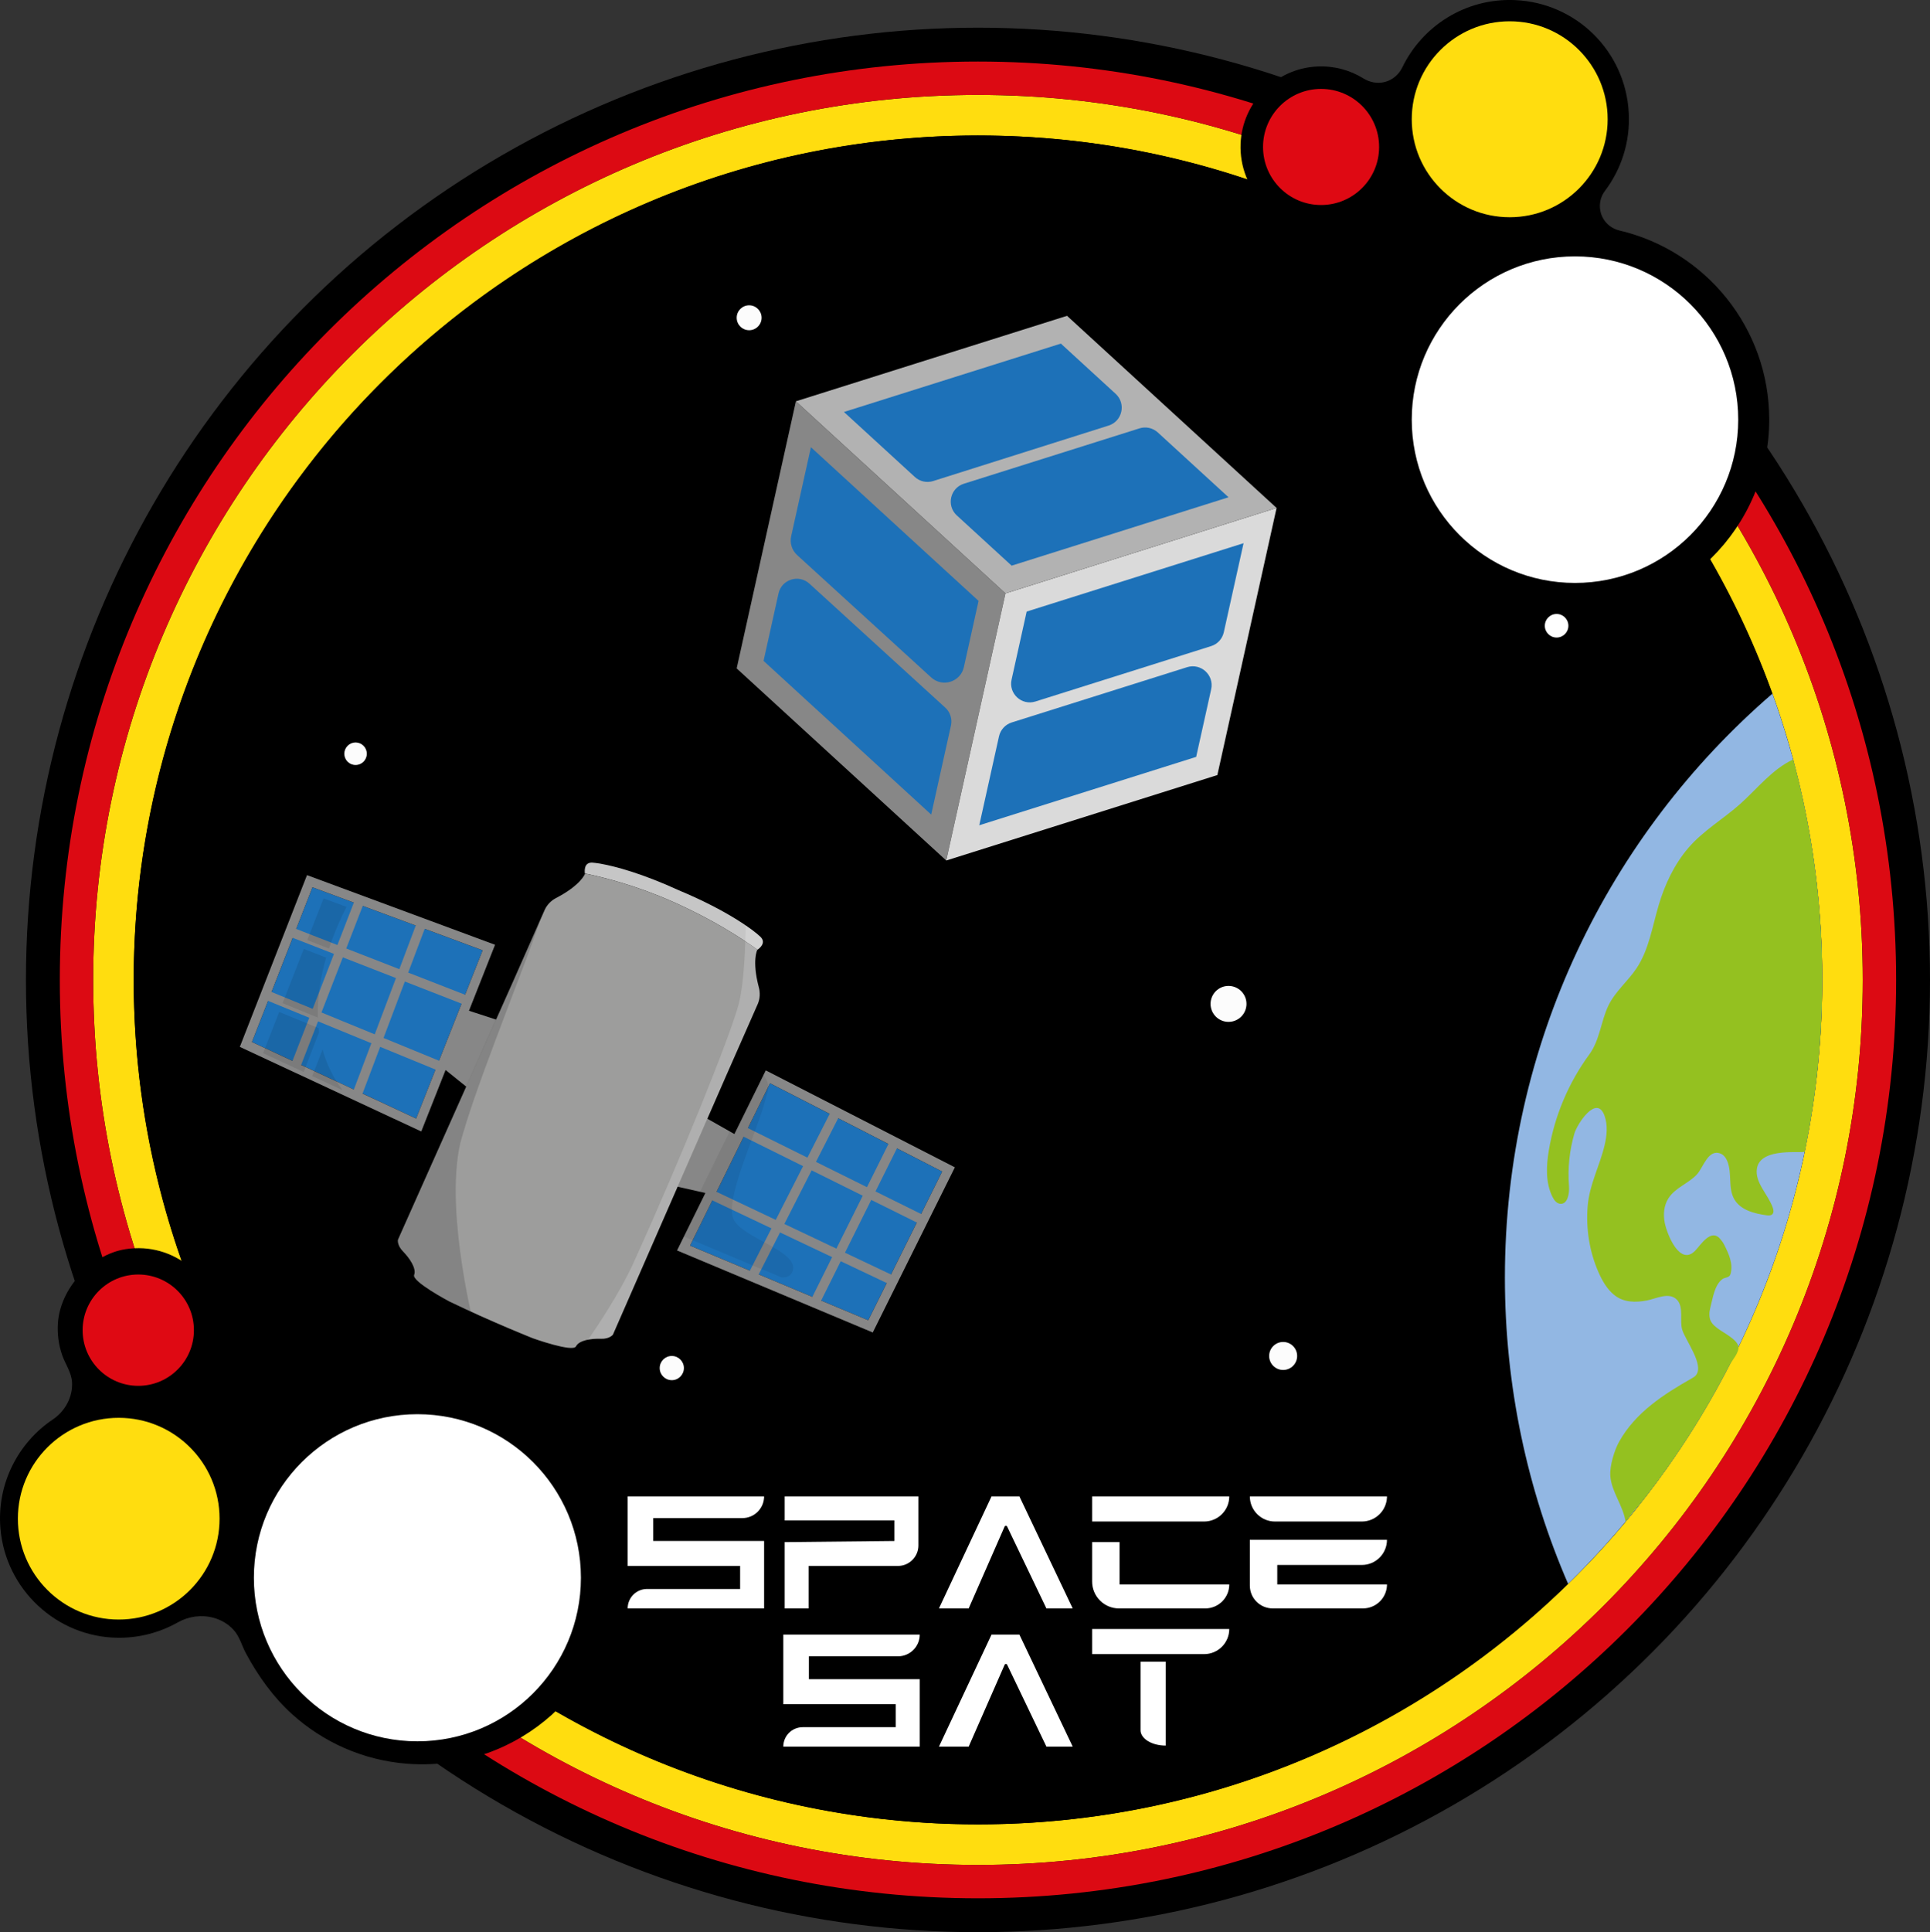 <svg version="1.1" xmlns="http://www.w3.org/2000/svg" xmlns:xlink="http://www.w3.org/1999/xlink" x="0px" y="0px"
	 width="1041.15px" height="1042.09px" viewBox="0 0 1041.15 1042.09" style="enable-background:new 0 0 1041.15 1042.09;"
	 xml:space="preserve">
<rect x="0" y="0" width="1041.15" height="1042.09" fill="#333333" stroke="none"/>
<style type="text/css">
	.st0{fill:#FFDD0F;}
	.st1{fill:#DC0A13;}
	.st2{fill:#FFFFFF;}
	.st3{fill:#DF0913;}
	.st4{fill:#1D71B8;}
	.st5{fill:#878787;}
	.st6{fill:#C6C6C6;}
	.st7{fill:#9D9D9C;}
	.st8{opacity:0.07;}
	.st9{opacity:0.09;}
	.st10{opacity:0.19;fill:#FFFFFF;}
	.st11{opacity:0.19;fill:#1D1D1B;}
	.st12{fill:#DADADA;}
	.st13{fill:#B2B2B2;}
	.st14{fill:#FCFCFC;}
	.st15{fill:#92B7E3;}
	.st16{fill:#94C120;}
</style>
<defs>
</defs>
<g id="Fondo_1_">
	<circle cx="527.57" cy="528.51" r="513.58"/>
	<path class="st0" d="M527.57,51.19c-263.61,0-477.32,213.7-477.32,477.32s213.7,477.32,477.32,477.32s477.32-213.7,477.32-477.32
		S791.18,51.19,527.57,51.19z M527.57,983.95c-251.54,0-455.45-203.91-455.45-455.45S276.03,73.06,527.57,73.06
		s455.45,203.91,455.45,455.45S779.11,983.95,527.57,983.95z"/>
	<path class="st1" d="M527.57,33.19c-273.55,0-495.31,221.76-495.31,495.31s221.76,495.31,495.31,495.31
		s495.31-221.76,495.31-495.31S801.12,33.19,527.57,33.19z M527.57,1005.82c-263.61,0-477.32-213.7-477.32-477.32
		S263.96,51.19,527.57,51.19s477.32,213.7,477.32,477.32S791.18,1005.82,527.57,1005.82z"/>
	<circle cx="527.57" cy="528.51" r="455.45"/>
	<g>
		<g>
			<path d="M863.29,113.57c-0.02-0.1-0.03-0.2-0.05-0.3c-0.6-3.61,0.31-7.34,2.52-10.26c8.8-11.64,13.74-26.35,12.88-42.26
				c-1.78-33.09-28.26-59.26-61.37-60.7c-26.7-1.16-49.99,13.98-60.78,36.29c-1.88,3.88-5.33,6.84-9.51,7.88
				c-0.05,0.01-0.11,0.03-0.16,0.04c-3.89,0.94-7.97,0.12-11.37-1.99c-7.14-4.42-15.65-6.83-24.76-6.42
				c-22.41,0.99-40.6,19.29-41.45,41.71c-0.94,24.77,18.86,45.15,43.42,45.15c1.22,0,2.43-0.06,3.63-0.16
				c4.17,17.57,18.33,72.18,33.13,73.09c-3.19,10.42-4.8,21.53-4.55,33.05c1.24,56.17,47.28,101.75,103.47,102.43
				c58.47,0.71,106.09-46.48,106.09-104.78c0-49.6-34.46-91.14-80.75-102.01C868.41,123.09,864.22,118.92,863.29,113.57z"/>
			<circle class="st2" cx="849.64" cy="226.33" r="88.06"/>
			<circle class="st0" cx="814.42" cy="64.32" r="52.84"/>
			<circle class="st3" cx="712.66" cy="79.26" r="31.31"/>
		</g>
		<g>
			<path d="M332.5,843.2c-1.95-57.13-50.03-102.57-107.18-101.21c-11.52,0.28-22.53,2.39-32.79,6.05
				c-1.59-14.75-56.78-26.39-74.53-29.76c0.04-1.2,0.05-2.41,0-3.64c-1.17-25.59-24.25-45-50.3-40.92
				c-18.52,2.9-35.2,21.12-36.46,39.82c-0.39,5.8,0.35,11.66,2.24,17.17c1.7,4.95,5.11,9.49,5.38,14.84
				c0.4,8-3.76,15.57-10.34,19.99c-18.7,12.55-30.34,34.6-28.28,58.91c2.77,32.77,30.32,58.44,63.2,58.84
				c11.86,0.14,22.92-2.89,32.44-8.27c5.85-3.3,12.83-4.27,19.31-2.5c4.16,1.14,7.97,3.36,10.86,6.58
				c3.28,3.66,4.38,8.43,6.65,12.66c6.44,12.01,14.73,23.61,24.88,32.77c8.37,7.56,17.95,13.76,28.29,18.28
				c10.58,4.63,21.93,7.48,33.44,8.4c4.41,0.35,8.85,0.43,13.27,0.22C289.97,948.81,334.46,900.48,332.5,843.2z"/>
			<circle class="st2" cx="225.17" cy="850.93" r="88.21"/>
			<circle class="st0" cx="64.04" cy="819.07" r="54.4"/>
			<circle class="st3" cx="74.59" cy="717.4" r="30.02"/>
		</g>
	</g>
</g>
<g id="Cansat_2_">
	<g>
		<g>
			<polygon class="st4" points="260.37,512.52 168.56,478.53 135.91,561.99 224.5,603.28 			"/>
			<path class="st5" d="M269.03,550.36L253,545.12l14.06-35.58l-101.45-37.56l-36.24,92.63l97.89,45.63l13.11-33.16l12.44,10.01
				L269.03,550.36z M168.56,478.53l22.33,8.27l-8.87,22.88l-22.25-8.67L168.56,478.53z M157.89,505.79l22.27,8.67l-11.49,29.65
				l-22.2-9.11L157.89,505.79z M135.91,561.99l8.69-22.2l22.22,9.11l-9.03,23.28L135.91,561.99z M195.69,488.58l28.6,10.59
				l-8.88,23.53l-28.63-11.15L195.69,488.58z M184.94,516.33l28.67,11.17l-11.46,30.35l-28.74-11.79L184.94,516.33z M162.44,574.35
				l9.11-23.51l28.78,11.8l-9.43,24.97L162.44,574.35z M229.11,500.95l31.26,11.57l-9.48,23.99l-30.69-11.96L229.11,500.95z
				 M218.39,529.36L249,541.29l-12.17,30.79L206.9,559.8L218.39,529.36z M195.57,589.8l9.51-25.2l29.86,12.25l-10.45,26.43
				L195.57,589.8z"/>
		</g>
		<g>
			<polygon class="st4" points="415.4,584.23 372.26,671.79 468.38,712.07 508.29,631.84 			"/>
			<path class="st5" d="M413.1,577.29l-16.92,34.33l-14.82-8.4l-16.22,36.72l15.38,3.46l-15.28,31.01l105.58,44.24l44.3-89.08
				L413.1,577.29z M404.54,685.32l-32.28-13.53l12.03-24.4l31.88,15.11L404.54,685.32z M418.49,657.92l-31.94-15.13l14.65-29.74
				l32.04,15.88L418.49,657.92z M403.47,608.44l11.93-24.21l32.2,16.5l-12.02,23.62L403.47,608.44z M438.24,699.44l-28.95-12.13
				l11.51-22.62l28.11,13.32L438.24,699.44z M451.2,673.42l-28.07-13.3l14.72-28.91l27.57,13.67L451.2,673.42z M467.7,640.28
				l-27.52-13.65l11.99-23.56l27.13,13.91L467.7,640.28z M468.38,712.07l-25.4-10.64l10.56-21.22l24.83,11.77L468.38,712.07z
				 M480.66,687.38l-24.83-11.77l14.17-28.46l24.6,12.2L480.66,687.38z M496.89,654.75l-24.6-12.19l11.57-23.24l24.42,12.52
				L496.89,654.75z"/>
		</g>
		<g>
			<path class="st6" d="M408.62,512.21c0.69-0.45,5.09-3.58,1.61-6.95c-3.65-3.54-17.7-14.12-43.99-25.08
				c-19.69-9.05-34.24-12.92-41.96-14.3c-0.61-0.13-0.91-0.18-0.91-0.18l-0.01,0.02c-1.62-0.27-2.89-0.41-3.78-0.47
				c-4.74-0.29-4.2,4.86-4.06,5.83c11,2.26,28.12,6.72,47.16,15.13C383.8,495.54,399.32,505.51,408.62,512.21z"/>
			<path class="st7" d="M408.86,541.28c1.11-2.74,1.29-5.77,0.53-8.63c-3.92-14.73-0.85-20.38-0.85-20.38s0.03-0.02,0.09-0.06
				c-9.3-6.71-24.82-16.67-45.92-25.99c-19.04-8.41-36.16-12.87-47.16-15.13c0.01,0.1,0.03,0.16,0.03,0.16s-2.11,6.07-15.64,13.1
				c-2.63,1.36-4.75,3.53-6.02,6.2l-17.07,38.65l-62.15,139.38c0,0-0.68,2.89,2.75,6.39c3.43,3.51,7.33,9.1,5.97,12.64
				c-1.36,3.53,18.97,14.3,18.97,14.3s14.67,7.06,24.31,11.15c9.24,4.08,20.68,8.69,20.68,8.69s21.65,7.77,23.35,4.39
				c1.69-3.39,8.46-4.28,13.36-4.1c4.9,0.17,6.58-2.27,6.58-2.27l61.16-139.82L408.86,541.28z"/>
		</g>
	</g>
	<g>
		<path class="st8" d="M427.69,685.29c-1.32,4.51-6.29,3.6-6.29,3.6s-7.55-3.37-10.15-4.25c-2.7-0.92-5.33-2.22-7.96-3.34
			l-4.74-1.99l-32.28-13.53l12.03-24.4l2.26-4.6l14.66-29.74l2.27-4.6l11.93-24.21h0c4.11,2.11,6.02,6.91,4.54,11.28
			c-0.66,1.95-1.21,4.43-2.17,7.54c-5.73,18.49-20.44,49.86-16.17,60.21C399.89,667.66,430.85,674.52,427.69,685.29z"/>
		<g class="st9">
			<path d="M177.47,511.58l-11.71-4.56l8.79-22.48l12.38,4.58C183.75,495.37,180.31,503.05,177.47,511.58z"/>
			<path d="M171.46,548.8l-19.01-7.79l11.43-29.22l12.06,4.7C173.02,526.57,171.09,537.62,171.46,548.8z"/>
			<path d="M172.12,556.68l-8.33,21.49l-21.88-10.2l8.69-22.2l21.25,8.71C171.93,555.23,172.02,555.96,172.12,556.68z"/>
			<path d="M184.75,587.95l-16.31-7.6l5.56-14.35C176.09,573.55,179.54,580.95,184.75,587.95z"/>
		</g>
	</g>
	<path class="st10" d="M349.28,677.12C349.28,677.12,349.28,677.12,349.28,677.12l42.51-97.19l17.07-38.65
		c1.11-2.74,1.29-5.77,0.53-8.63c-3.92-14.73-0.85-20.38-0.85-20.38s0.03-0.02,0.09-0.06c0.69-0.45,5.09-3.58,1.61-6.95
		c-1.3-1.26-3.92-3.41-7.92-6.15c-0.05,2.65-0.12,5.55-0.23,8.57c-0.42,11.72-1.39,25.32-3.56,33.71
		c-4.39,16.98-31.73,84.73-56.75,139.62c-0.14,0.32-0.29,0.64-0.44,0.96c-0.06,0.13-0.12,0.26-0.17,0.38
		c-7.12,15.34-18.97,33.04-23.87,40.14c2.24-0.43,4.67-0.55,6.77-0.48c4.9,0.17,6.58-2.27,6.58-2.27L349.28,677.12z"/>
	<path class="st11" d="M246.03,650.49c-0.28-6.42-0.27-12.79,0.15-18.86c0.37-5.38,1.06-10.52,2.16-15.23
		c0.49-1.84,1.05-3.81,1.67-5.89c0.64-1.89,1.13-3.5,1.48-4.85c10.64-33.77,33.47-89.24,40.3-110.5l-62.27,140.12l-14.84,33.29
		c0,0-0.68,2.88,2.75,6.39c3.43,3.51,7.33,9.1,5.96,12.64c-1.36,3.54,18.97,14.3,18.97,14.3s5.27,2.54,11.56,5.45
		C251.27,695.18,246.97,672.58,246.03,650.49z"/>
</g>
<g id="CubeSat_1_">
	<polygon class="st5" points="542.41,320.04 510.45,464.1 397.4,360.49 429.36,216.43 	"/>
	<polygon class="st12" points="542.41,320.04 510.45,464.1 656.71,418.01 688.66,273.95 	"/>
	<path class="st4" d="M528.27,445.09l117.01-36.88l8.09-36.45c1.7-7.66-5.53-14.28-13.01-11.92l-94.57,29.8
		c-3.47,1.09-6.09,3.96-6.88,7.51L528.27,445.09z"/>
	<path class="st4" d="M553.84,329.84l-8.14,36.7c-1.68,7.58,5.47,14.14,12.88,11.8l94.79-29.88c3.44-1.08,6.03-3.92,6.81-7.43
		l10.67-48.07L553.84,329.84z"/>
	<path class="st4" d="M527.9,324.09l-90.44-82.89l-10.65,47.98c-0.83,3.73,0.4,7.62,3.23,10.2l72.31,65.99
		c6.06,5.53,15.84,2.44,17.62-5.57L527.9,324.09z"/>
	<path class="st4" d="M419.98,320.06l-8.07,36.38l90.44,82.89L513,391.32c0.78-3.53-0.38-7.21-3.05-9.65l-73.29-66.88
		C430.91,309.55,421.66,312.48,419.98,320.06z"/>
	<polygon class="st13" points="575.62,170.33 429.36,216.43 542.41,320.04 688.66,273.95 	"/>
	<path class="st4" d="M572.29,185.31l-117.01,36.88l38.25,35.06c2.67,2.45,6.44,3.28,9.89,2.19l94.63-29.92
		c7.43-2.35,9.53-11.85,3.79-17.12L572.29,185.31z"/>
	<path class="st4" d="M614.7,231.03l-94.74,29.86c-7.42,2.34-9.53,11.84-3.79,17.1l29.56,27.09l117.01-36.88l-38.17-34.98
		C621.9,230.78,618.14,229.94,614.7,231.03z"/>
</g>
<g id="Estrellas_1_">
	<circle class="st14" cx="662.73" cy="541.43" r="9.69"/>
	<circle class="st14" cx="404.13" cy="171.38" r="6.72"/>
	<circle class="st14" cx="191.81" cy="406.52" r="6.07"/>
	<circle class="st14" cx="362.41" cy="737.84" r="6.53"/>
	<circle class="st14" cx="692.2" cy="731.31" r="7.55"/>
	<circle class="st14" cx="885.46" cy="676.93" r="3.74"/>
	<circle class="st2" cx="839.72" cy="337.49" r="6.36"/>
</g>
<g id="SpaceSat_1_">
	<path class="st2" d="M422.56,881.58v37.51h60.66v12.43h-50.18c-5.79,0-10.48,4.69-10.48,10.48l0,0h73.6v-36.38h-59.8v-12.33h48.09
		c6.47,0,11.71-5.24,11.71-11.71l0,0H422.56z"/>
	<path class="st2" d="M506.53,942l28.36-60.42h15.02L578.67,942h-14.18l-21.17-44.14c-0.28-0.58-1.12-0.57-1.38,0.02L522.56,942
		H506.53z"/>
	<path class="st2" d="M589.15,878.56v13.56h60.42c7.49,0,13.56-6.07,13.56-13.56l0,0H589.15z"/>
	<path class="st2" d="M628.83,896.19h-13.56v36.96c0,4.58,6.07,8.3,13.56,8.3l0,0V896.19z"/>
	<path class="st2" d="M338.6,807.04v37.51h60.66v12.43h-50.18c-5.79,0-10.48,4.69-10.48,10.48l0,0h73.6v-36.38h-59.8v-12.33h48.09
		c6.47,0,11.71-5.24,11.71-11.71l0,0H338.6z"/>
	<path class="st2" d="M423.3,831.71v35.76h12.95v-22.91h48.14c6.1,0,11.05-4.95,11.05-11.05v-26.46H423.3v12.95h59.19v11.1
		L423.3,831.71z"/>
	<path class="st2" d="M506.53,867.46l28.36-60.42h15.02l28.75,60.42h-14.18l-21.17-44.14c-0.28-0.58-1.12-0.57-1.38,0.02
		l-19.37,44.12H506.53z"/>
	<path class="st2" d="M589.15,831.71h14.8v22.81h59.19l0,0c0,7.15-5.8,12.95-12.95,12.95h-46.55c-8,0-14.49-6.49-14.49-14.49V831.71
		z"/>
	<path class="st2" d="M589.15,807.04v13.56h60.42c7.49,0,13.56-6.07,13.56-13.56l0,0H589.15z"/>
	<path class="st2" d="M674.23,807.04L674.23,807.04c0,7.49,6.07,13.56,13.56,13.56h46.86c7.49,0,13.56-6.07,13.56-13.56l0,0H674.23z
		"/>
	<path class="st2" d="M748.21,830.47L748.21,830.47h-73.98v1.23v12.33v11.1c0,6.81,5.52,12.33,12.33,12.33h48.71
		c7.15,0,12.95-5.8,12.95-12.95l0,0h-59.19v-10.48h45.62C742.14,844.04,748.21,837.96,748.21,830.47z"/>
</g>
<g id="Tierra_1_">
	<path class="st15" d="M957.95,677.87c0.54-1.55,1.07-3.11,1.59-4.66c0.28-0.83,0.56-1.66,0.83-2.49c0.61-1.86,1.21-3.73,1.8-5.6
		c0.15-0.49,0.31-0.98,0.47-1.47c0.73-2.34,1.43-4.69,2.12-7.04c0.2-0.69,0.39-1.37,0.59-2.06c0.5-1.74,0.99-3.48,1.47-5.22
		c0.22-0.8,0.44-1.6,0.65-2.41c0.48-1.78,0.94-3.56,1.4-5.34c0.17-0.66,0.34-1.31,0.5-1.97c0.61-2.44,1.21-4.89,1.78-7.35
		c0.06-0.25,0.11-0.5,0.17-0.74c0.51-2.21,1.01-4.43,1.48-6.65c0.15-0.7,0.29-1.39,0.44-2.09c0.39-1.86,0.77-3.73,1.14-5.6
		c0.14-0.69,0.27-1.37,0.4-2.06c0.44-2.28,0.86-4.57,1.27-6.86c0.04-0.21,0.08-0.41,0.11-0.62c0.45-2.57,0.88-5.15,1.28-7.74
		c0.08-0.48,0.15-0.97,0.22-1.45c0.32-2.08,0.63-4.16,0.92-6.25c0.09-0.66,0.18-1.32,0.27-1.98c0.28-2.09,0.55-4.19,0.81-6.29
		c0.06-0.48,0.12-0.97,0.18-1.45c0.62-5.22,1.14-10.46,1.58-15.73c0.05-0.58,0.09-1.16,0.14-1.74c0.17-2.1,0.32-4.21,0.46-6.32
		c0.02-0.36,0.05-0.71,0.08-1.07c0,0-0.01,0-0.01,0c0.61-9.62,0.93-19.33,0.93-29.1c0-33.95-3.73-67.02-10.78-98.85
		c0,0,0.01,0,0.01,0c-0.27-1.21-0.56-2.42-0.83-3.62c-0.23-1-0.45-2-0.69-3c-0.42-1.76-0.85-3.52-1.29-5.27
		c-0.18-0.71-0.35-1.43-0.53-2.14c-0.62-2.45-1.27-4.89-1.93-7.32c-0.2-0.72-0.41-1.44-0.61-2.16c-0.48-1.73-0.96-3.45-1.46-5.17
		c-0.05-0.17-0.1-0.35-0.15-0.52c0,0,0,0-0.01,0c-2.61-8.91-5.47-17.71-8.59-26.38c-88.39,76.25-144.34,189.08-144.34,314.97
		c0,58.69,12.16,114.54,34.1,165.17c6.79-6.64,13.37-13.5,19.74-20.55c0,0,0,0,0,0c0.04-0.04,0.08-0.09,0.12-0.13
		c0.39-0.43,0.78-0.87,1.17-1.31c1.76-1.97,3.51-3.95,5.24-5.95c0.35-0.41,0.7-0.82,1.05-1.23c1.7-1.98,3.38-3.97,5.04-5.97
		c0.33-0.4,0.66-0.8,0.99-1.2c1.71-2.07,3.39-4.16,5.06-6.27c0.32-0.4,0.64-0.79,0.95-1.19c1.69-2.14,3.36-4.31,5.02-6.49
		c0.34-0.45,0.68-0.89,1.02-1.34c1.63-2.16,3.24-4.34,4.83-6.52c0.34-0.47,0.69-0.94,1.03-1.42c1.58-2.19,3.14-4.39,4.68-6.61
		c0.33-0.48,0.67-0.96,1-1.44c1.54-2.23,3.05-4.47,4.55-6.73c0.32-0.48,0.63-0.95,0.94-1.43c1.5-2.28,2.98-4.58,4.44-6.89
		c0.29-0.46,0.57-0.91,0.86-1.37c1.47-2.35,2.93-4.71,4.36-7.09c0.25-0.41,0.5-0.83,0.74-1.24c1.46-2.43,2.89-4.88,4.3-7.34
		c0.2-0.35,0.4-0.7,0.6-1.05c1.44-2.54,2.87-5.09,4.26-7.65c0.14-0.26,0.28-0.53,0.42-0.79c1.44-2.67,2.86-5.35,4.26-8.04
		c0.07-0.13,0.13-0.26,0.2-0.39c1.44-2.79,2.85-5.6,4.23-8.43c0.01-0.03,0.03-0.05,0.04-0.08c0,0,0,0,0,0
		c6.5-13.31,12.36-26.98,17.56-40.98c0,0,0,0,0,0.01c0.17-0.45,0.33-0.91,0.49-1.36c0.65-1.77,1.3-3.55,1.93-5.33
		C957.36,679.55,957.65,678.71,957.95,677.87z"/>
	<path class="st16" d="M923.67,753.45c1.44-2.54,2.87-5.09,4.26-7.65c0.14-0.26,0.28-0.53,0.42-0.79c1.44-2.67,2.86-5.35,4.26-8.04
		c0.07-0.13,0.13-0.26,0.2-0.39c1.42-2.75,5.62-7.12,4.95-10.47c-0.75-3.77-8.03-7.31-10.98-9.54c-1.38-1.05-2.81-2.14-3.67-3.65
		c-1.37-2.38-1.1-5.37-0.38-8.03c1.29-4.8,2.12-11.71,6.36-14.99c1.39-1.07,3.86-0.64,4.45-2.75c1.56-5.54-0.93-10.86-3.35-15.71
		c-0.59-1.18-1.37-2.27-2.23-3.27c-4.97-5.79-10.46,3.23-13.48,6.36c-8.36,8.64-15.25-9.09-16.42-15
		c-0.89-4.48-0.49-9.38,1.97-13.23c3.72-5.82,10.81-7.97,15.39-12.91c3.45-3.73,6.09-14.02,12.86-11.17
		c1.72,0.72,2.86,2.4,3.56,4.13c2.61,6.47,0.26,14.38,3.73,20.43c3.33,5.81,10.7,7.73,17.34,8.65c1.1,0.15,2.37,0.24,3.17-0.54
		c0.92-0.9,0.67-2.42,0.24-3.62c-2.62-7.3-9.81-13.51-8.53-21.15c1.98-11.84,25.53-7.75,25.8-9.07c0.27-1.29,0.53-2.58,0.79-3.88
		c0.14-0.69,0.27-1.37,0.4-2.06c0.44-2.28,0.86-4.57,1.27-6.86c0.04-0.21,0.08-0.41,0.11-0.62c0.45-2.57,0.88-5.15,1.28-7.74
		c0.08-0.48,0.15-0.97,0.22-1.45c0.32-2.08,0.63-4.16,0.92-6.25c0.09-0.66,0.18-1.32,0.27-1.98c0.28-2.09,0.55-4.19,0.81-6.29
		c0.06-0.48,0.12-0.97,0.18-1.45c0.62-5.22,1.14-10.46,1.58-15.73c0.05-0.58,0.09-1.16,0.14-1.74c0.17-2.1,0.32-4.21,0.46-6.32
		c0.02-0.36,0.05-0.71,0.07-1.07c0.61-9.62,0.93-19.33,0.93-29.1c0-33.95-3.73-67.02-10.77-98.86c-0.27-1.21-0.56-2.42-0.83-3.62
		c-0.23-1-0.45-2-0.69-3c-0.42-1.76-0.85-3.52-1.29-5.27c-0.18-0.71-0.35-1.43-0.53-2.14c-0.51-2.01-1.05-4.02-1.59-6.02
		c-11.25,5.24-19.33,15.71-28.38,23.83c-9.13,8.19-20.16,14.53-28.17,23.89c-7.59,8.87-12.69,19.71-15.99,30.85
		c-3.44,11.61-5.26,24.05-11.99,34.11c-4.67,6.98-11.54,12.5-15.19,20.17c-4.05,8.52-4.55,18.46-10.28,26.28
		c-11.14,15.2-18.67,33.04-21.79,51.62c-1.42,8.43-1.85,17.48,1.94,25.13c0.85,1.71,2.13,3.48,4.02,3.74
		c4.12,0.57,5.23-5.46,4.9-9.6c-0.75-9.51,0.25-19.16,2.93-28.32c1.51-5.16,11.93-21.18,16.19-9.69c1.9,5.13,1.32,10.86,0.09,16.06
		c-2.67,11.31-8.17,21.02-9.14,32.9c-0.99,12.14,0.97,24.55,5.9,35.71c2.01,4.55,4.57,9,8.43,12.13c5.07,4.13,11.56,4.13,17.68,2.96
		c4.83-0.93,11.96-4.79,16.19-0.35c3.67,3.85,1.44,11.08,2.73,15.86c1.53,5.7,12.22,19.2,7.44,24.88c-0.58,0.69-1.38,1.15-2.16,1.59
		c-15.31,8.71-30.35,18.37-39.21,34.16c-2.53,4.51-5.14,12.92-4.78,18.4c0.57,8.62,6.93,16.06,8.23,24.76
		c2.47-2.93,4.75-6.37,7.46-9.08c0.32-0.4,0.64-0.79,0.95-1.19c1.69-2.14,3.36-4.31,5.02-6.49c0.34-0.45,0.68-0.89,1.02-1.34
		c1.63-2.16,3.24-4.34,4.83-6.52c0.34-0.47,0.69-0.94,1.03-1.42c1.58-2.19,3.14-4.39,4.68-6.61c0.33-0.48,0.67-0.96,1-1.44
		c1.54-2.23,3.05-4.47,4.55-6.73c0.32-0.48,0.63-0.95,0.94-1.43c1.5-2.28,2.98-4.58,4.44-6.89c0.29-0.46,0.57-0.91,0.86-1.37
		c1.47-2.35,2.93-4.71,4.36-7.09c0.25-0.41,0.5-0.83,0.74-1.24c1.46-2.43,2.89-4.88,4.3-7.34
		C923.27,754.15,923.47,753.8,923.67,753.45z"/>
</g>
</svg>